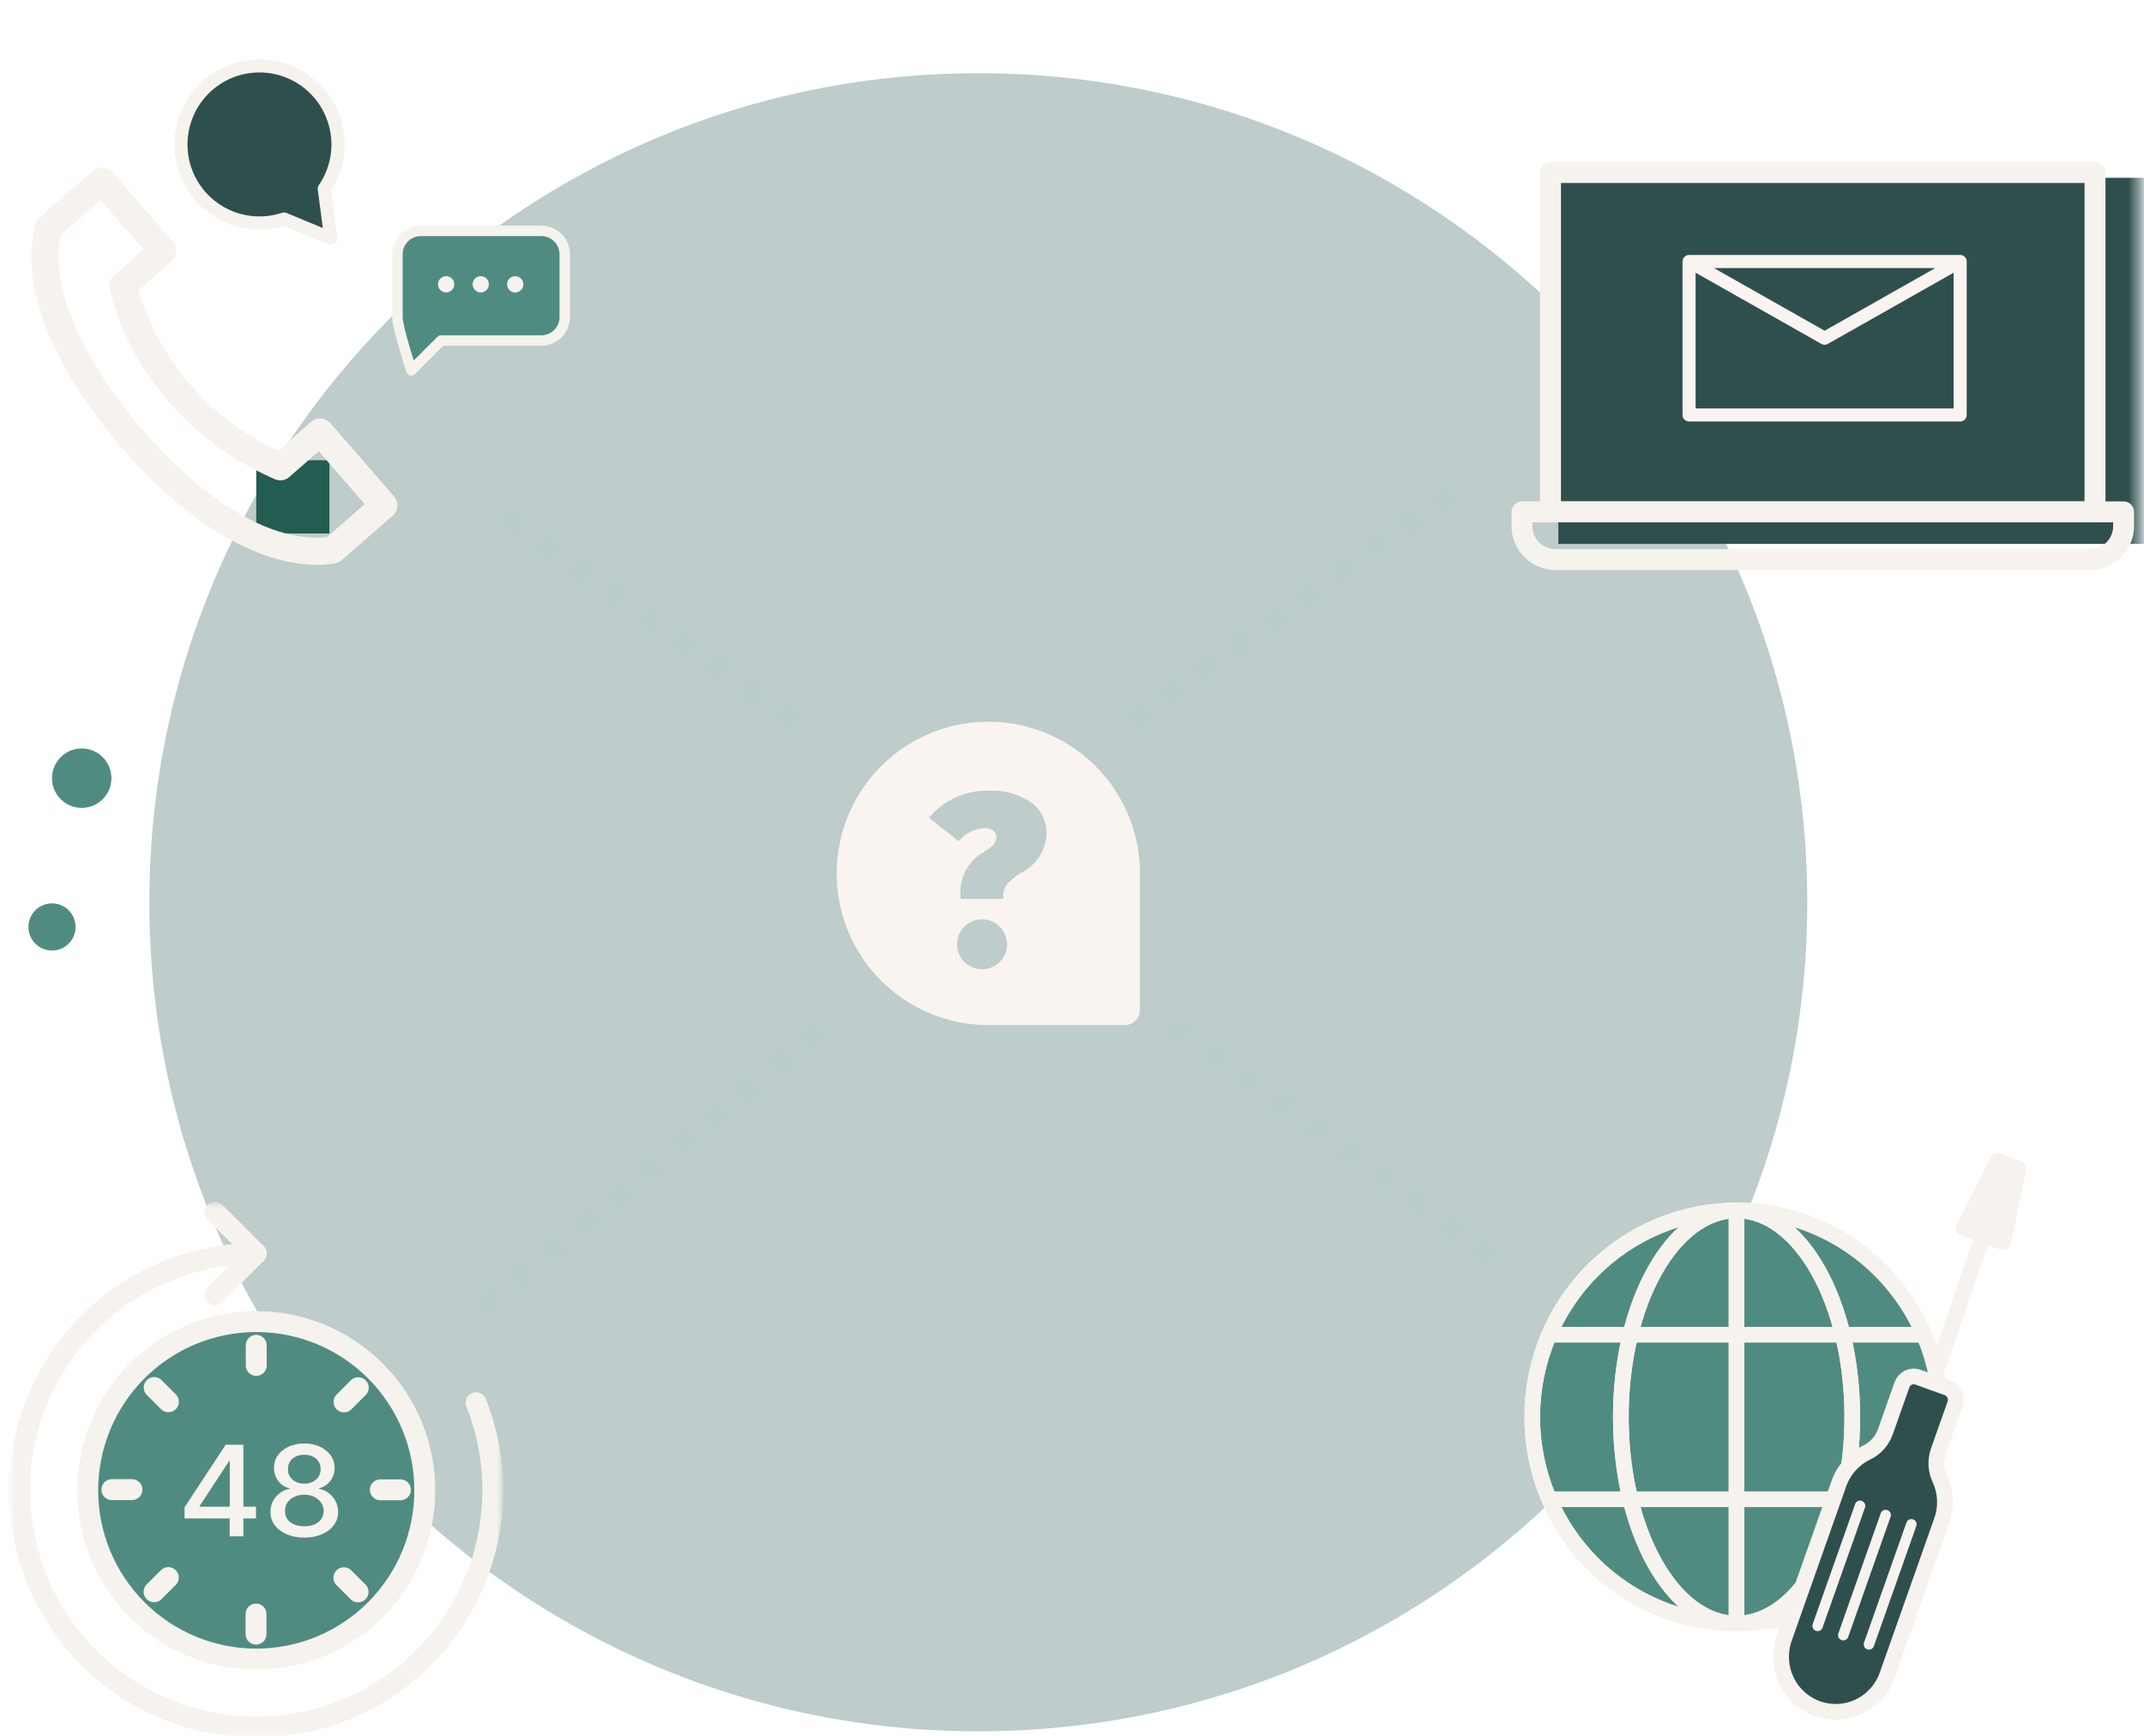 <svg width="205" height="166" viewBox="0 0 205 166" fill="none" xmlns="http://www.w3.org/2000/svg">
<path opacity="0.26" d="M93.542 165.522C137.317 165.522 172.803 130.036 172.803 86.261C172.803 42.486 137.317 7 93.542 7C49.768 7 14.281 42.486 14.281 86.261C14.281 130.036 49.768 165.522 93.542 165.522Z" fill="#073B36"/>
<path d="M7.813 77.237C9.382 77.237 10.654 75.965 10.654 74.397C10.654 72.828 9.382 71.556 7.813 71.556C6.244 71.556 4.973 72.828 4.973 74.397C4.973 75.965 6.244 77.237 7.813 77.237Z" fill="#508B82"/>
<path d="M4.972 90.875C6.217 90.875 7.226 89.866 7.226 88.621C7.226 87.376 6.217 86.367 4.972 86.367C3.728 86.367 2.719 87.376 2.719 88.621C2.719 89.866 3.728 90.875 4.972 90.875Z" fill="#508B82"/>
<path d="M31.5 44H24.5V51H31.5V44Z" fill="#235C50"/>
<path d="M30.315 54C24.61 54 17.933 50.03 11.71 42.867C4.938 35.067 1.895 27.266 3.361 21.463C3.425 21.206 3.567 20.975 3.767 20.8L8.897 16.32C9.156 16.093 9.494 15.979 9.837 16.003C10.179 16.027 10.499 16.186 10.725 16.445L16.537 23.136C16.763 23.396 16.877 23.735 16.853 24.079C16.829 24.422 16.671 24.743 16.412 24.969L13.21 27.769C14.232 31.126 15.953 34.228 18.257 36.87C20.562 39.512 23.399 41.634 26.581 43.097L29.753 40.328C29.881 40.214 30.03 40.128 30.192 40.073C30.354 40.019 30.525 39.998 30.695 40.011C31.038 40.032 31.358 40.188 31.586 40.445L37.679 47.456C37.792 47.585 37.877 47.735 37.932 47.897C37.986 48.059 38.009 48.23 37.997 48.401C37.985 48.572 37.94 48.739 37.864 48.892C37.788 49.045 37.683 49.181 37.554 49.294L32.662 53.567C32.474 53.73 32.242 53.835 31.996 53.87C31.44 53.955 30.878 53.998 30.315 54ZM5.785 22.482C4.791 27.366 7.708 34.304 13.668 41.16C19.774 48.189 26.153 51.881 31.257 51.352L34.87 48.193L30.479 43.14L27.657 45.606C27.472 45.768 27.245 45.873 27.003 45.911C26.76 45.949 26.512 45.916 26.287 45.818C12.963 39.989 10.578 28.064 10.483 27.548C10.443 27.325 10.461 27.095 10.537 26.881C10.613 26.668 10.743 26.478 10.915 26.33L13.741 23.864L9.631 19.132L5.785 22.482Z" fill="#F6F2ED"/>
<path d="M51.718 22.074H40.203C39.617 22.082 39.057 22.32 38.645 22.736C38.233 23.152 38.002 23.714 38 24.3V30.346C38 31.315 39.331 35.405 39.331 35.405L40.951 33.78L42.178 32.554H51.767C52.358 32.554 52.925 32.319 53.344 31.902C53.762 31.485 53.998 30.919 54 30.328V24.3C53.999 24.003 53.939 23.709 53.824 23.436C53.708 23.163 53.539 22.915 53.327 22.708C53.114 22.5 52.862 22.338 52.586 22.229C52.31 22.12 52.015 22.067 51.718 22.074Z" fill="#508B82" stroke="#F6F2ED" stroke-linecap="round" stroke-linejoin="round"/>
<path d="M43.437 27.182C43.437 27.389 43.355 27.587 43.209 27.733C43.063 27.879 42.865 27.961 42.658 27.961C42.451 27.961 42.253 27.879 42.107 27.733C41.961 27.587 41.879 27.389 41.879 27.182C41.879 26.976 41.961 26.777 42.107 26.631C42.253 26.485 42.451 26.403 42.658 26.403C42.865 26.403 43.063 26.485 43.209 26.631C43.355 26.777 43.437 26.976 43.437 27.182Z" fill="#F6F2ED"/>
<path d="M46.74 27.182C46.74 27.284 46.721 27.385 46.683 27.48C46.644 27.574 46.587 27.66 46.515 27.732C46.444 27.805 46.358 27.862 46.264 27.901C46.17 27.941 46.069 27.961 45.967 27.961C45.76 27.961 45.562 27.879 45.416 27.733C45.27 27.587 45.188 27.389 45.188 27.182C45.188 26.976 45.27 26.777 45.416 26.631C45.562 26.485 45.76 26.403 45.967 26.403C46.069 26.403 46.17 26.424 46.264 26.463C46.358 26.502 46.444 26.559 46.515 26.632C46.587 26.704 46.644 26.79 46.683 26.884C46.721 26.979 46.74 27.08 46.74 27.182Z" fill="#F6F2ED"/>
<path d="M50.043 27.182C50.043 27.389 49.961 27.587 49.815 27.733C49.668 27.879 49.47 27.961 49.264 27.961C49.057 27.961 48.859 27.879 48.713 27.733C48.566 27.587 48.484 27.389 48.484 27.182C48.484 26.976 48.566 26.777 48.713 26.631C48.859 26.485 49.057 26.403 49.264 26.403C49.47 26.403 49.668 26.485 49.815 26.631C49.961 26.777 50.043 26.976 50.043 27.182Z" fill="#F6F2ED"/>
<path d="M31.744 10.942C30.985 9.103 29.526 7.641 27.689 6.877C25.851 6.113 23.786 6.11 21.945 6.867C20.103 7.63 18.639 9.092 17.876 10.933C17.112 12.774 17.112 14.843 17.874 16.684C18.598 18.434 19.958 19.845 21.68 20.634C23.402 21.422 25.359 21.531 27.158 20.938L29.228 21.795L31.63 22.79L31.29 20.216L31.005 18.048C31.709 17.019 32.146 15.829 32.276 14.589C32.405 13.348 32.222 12.094 31.744 10.942Z" fill="#2F4F4F" stroke="#F6F2ED" stroke-width="1.25" stroke-linejoin="round"/>
<g opacity="0.4">
<path d="M108 69L140.499 46" stroke="#B2D0CB" stroke-width="2" stroke-dasharray="2 2"/>
<path d="M75.999 69L46.535 48.136" stroke="#B2D0CB" stroke-width="2" stroke-dasharray="2 2"/>
<path d="M112 98L144 121" stroke="#B2D0CB" stroke-width="2" stroke-dasharray="2 2"/>
<path d="M46 125L79 98" stroke="#B2D0CB" stroke-width="2" stroke-dasharray="2 2"/>
</g>
<path d="M107.55 98H94.503C91.635 98.001 88.831 97.152 86.446 95.559C84.061 93.966 82.202 91.702 81.104 89.052C80.006 86.402 79.719 83.486 80.279 80.673C80.839 77.86 82.221 75.277 84.249 73.249C86.277 71.221 88.86 69.839 91.673 69.279C94.486 68.719 97.402 69.006 100.052 70.104C102.702 71.202 104.966 73.061 106.559 75.446C108.152 77.831 109.001 80.635 109 83.503V96.55C109 96.935 108.847 97.303 108.575 97.575C108.304 97.847 107.935 98 107.55 98ZM93.901 87.886C93.428 87.886 92.966 88.026 92.573 88.289C92.18 88.552 91.874 88.925 91.693 89.362C91.513 89.799 91.466 90.28 91.558 90.743C91.651 91.207 91.879 91.632 92.214 91.966C92.549 92.3 92.975 92.527 93.439 92.618C93.903 92.71 94.383 92.662 94.82 92.48C95.256 92.298 95.629 91.991 95.89 91.597C96.152 91.204 96.291 90.741 96.29 90.268C96.287 89.636 96.034 89.031 95.587 88.584C95.139 88.138 94.533 87.887 93.901 87.886ZM94.086 79.166C94.85 79.166 95.27 79.488 95.27 80.069C95.27 80.651 94.787 80.981 94.16 81.398C93.423 81.789 92.812 82.382 92.4 83.109C91.989 83.835 91.793 84.664 91.836 85.497V85.939H95.919V85.638C95.919 84.607 96.708 84.067 97.622 83.441C98.34 83.093 98.949 82.555 99.381 81.884C99.813 81.213 100.052 80.435 100.07 79.638C100.073 79.093 99.952 78.554 99.716 78.063C99.48 77.572 99.135 77.141 98.707 76.803C97.513 75.945 96.063 75.519 94.595 75.594C93.498 75.554 92.406 75.767 91.405 76.217C90.404 76.667 89.519 77.341 88.821 78.188L91.673 80.419C91.969 80.056 92.335 79.758 92.75 79.543C93.165 79.327 93.62 79.199 94.086 79.166Z" fill="#F9F4F0"/>
<mask id="mask0_5258_12938" style="mask-type:luminance" maskUnits="userSpaceOnUse" x="144" y="15" width="61" height="40">
<path d="M204.571 15H144V55H204.571V15Z" fill="white"/>
</mask>
<g mask="url(#mask0_5258_12938)">
<path d="M205 17H149V52H205V17Z" fill="#2F4F4F"/>
<path d="M200.317 16.495H148.254V48.936H200.317V16.495Z" stroke="#F6F2ED" stroke-width="2" stroke-linecap="round" stroke-linejoin="round"/>
<path d="M145.523 48.935H203.047V50.326C203.047 51.168 202.706 51.975 202.1 52.57C201.493 53.166 200.67 53.5 199.812 53.5H148.764C147.905 53.5 147.082 53.166 146.474 52.571C145.867 51.976 145.525 51.168 145.523 50.326V48.935Z" stroke="#F6F2ED" stroke-width="2" stroke-linecap="round" stroke-linejoin="round"/>
<path d="M161.5 25H187.421M161.5 25V39.671H187.421V25M161.5 25L174.461 32.336L187.421 25" stroke="#F9F4F0" stroke-width="1.25" stroke-linecap="round" stroke-linejoin="round"/>
</g>
<mask id="mask1_5258_12938" style="mask-type:luminance" maskUnits="userSpaceOnUse" x="1" y="115" width="47" height="51">
<path d="M48 115H1V166H48V115Z" fill="white"/>
</mask>
<g mask="url(#mask1_5258_12938)">
<path d="M40.618 142.478C40.619 144.597 40.203 146.695 39.393 148.653C38.583 150.611 37.396 152.39 35.9 153.888C34.403 155.387 32.627 156.575 30.671 157.386C28.715 158.197 26.619 158.615 24.502 158.615C20.228 158.613 16.129 156.912 13.107 153.886C10.084 150.86 8.387 146.757 8.387 142.478C8.387 138.2 10.085 134.097 13.107 131.072C16.129 128.047 20.228 126.348 24.502 126.348C26.619 126.347 28.715 126.764 30.67 127.574C32.626 128.384 34.403 129.572 35.9 131.07C37.396 132.568 38.583 134.347 39.393 136.304C40.202 138.262 40.619 140.36 40.618 142.478Z" fill="#508B82" stroke="#F6F2ED" stroke-width="2" stroke-linecap="round" stroke-linejoin="round"/>
<path d="M24.5 128.616V130.539" stroke="#F6F2ED" stroke-width="2" stroke-linecap="round" stroke-linejoin="round"/>
<path d="M14.742 132.654L16.101 134.014" stroke="#F6F2ED" stroke-width="2" stroke-linecap="round" stroke-linejoin="round"/>
<path d="M10.695 142.414H12.616" stroke="#F6F2ED" stroke-width="2" stroke-linecap="round" stroke-linejoin="round"/>
<path d="M14.734 152.179L16.093 150.825" stroke="#F6F2ED" stroke-width="2" stroke-linecap="round" stroke-linejoin="round"/>
<path d="M24.48 156.229V154.312" stroke="#F6F2ED" stroke-width="2" stroke-linecap="round" stroke-linejoin="round"/>
<path d="M34.237 152.191L32.879 150.837" stroke="#F6F2ED" stroke-width="2" stroke-linecap="round" stroke-linejoin="round"/>
<path d="M38.288 142.431H36.367" stroke="#F6F2ED" stroke-width="2" stroke-linecap="round" stroke-linejoin="round"/>
<path d="M34.253 132.667L32.895 134.026" stroke="#F6F2ED" stroke-width="2" stroke-linecap="round" stroke-linejoin="round"/>
<path d="M45.525 134.114C46.582 136.776 47.123 139.614 47.118 142.479C47.119 145.452 46.534 148.397 45.398 151.144C44.261 153.892 42.595 156.388 40.494 158.491C38.393 160.594 35.899 162.261 33.154 163.399C30.41 164.537 27.468 165.122 24.497 165.121C18.497 165.121 12.743 162.736 8.501 158.489C4.258 154.243 1.875 148.484 1.875 142.479C1.877 136.474 4.26 130.716 8.502 126.47C12.745 122.224 18.497 119.837 24.497 119.836" stroke="#F6F2ED" stroke-width="2" stroke-linecap="round" stroke-linejoin="round"/>
<path d="M24.5 119.835L20.547 123.798" stroke="#F6F2ED" stroke-width="2" stroke-linecap="round" stroke-linejoin="round"/>
<path d="M24.5 119.836L20.547 115.879" stroke="#F6F2ED" stroke-width="2" stroke-linecap="round" stroke-linejoin="round"/>
<path d="M17.648 145.169V144.1L21.58 138.12H22.455V139.694H21.899L19.088 143.98V144.048H24.476V145.169H17.648ZM21.962 146.88V144.844L21.971 144.356V138.12H23.272V146.88H21.962Z" fill="#F6F2ED"/>
<path d="M29.098 147C28.461 147 27.898 146.894 27.41 146.683C26.924 146.472 26.544 146.182 26.268 145.811C25.993 145.44 25.857 145.018 25.86 144.545C25.857 144.174 25.935 143.833 26.095 143.522C26.258 143.209 26.478 142.948 26.757 142.74C27.035 142.529 27.346 142.394 27.69 142.337V142.286C27.236 142.181 26.874 141.947 26.601 141.585C26.329 141.222 26.194 140.806 26.197 140.336C26.194 139.888 26.317 139.489 26.566 139.138C26.817 138.784 27.163 138.506 27.601 138.304C28.039 138.101 28.538 138 29.098 138C29.651 138 30.146 138.103 30.581 138.308C31.02 138.51 31.365 138.788 31.616 139.142C31.868 139.493 31.995 139.891 31.998 140.336C31.995 140.806 31.856 141.222 31.581 141.585C31.305 141.947 30.947 142.181 30.506 142.286V142.337C30.846 142.394 31.153 142.529 31.425 142.74C31.701 142.948 31.92 143.209 32.083 143.522C32.249 143.833 32.333 144.174 32.336 144.545C32.333 145.018 32.194 145.44 31.918 145.811C31.643 146.182 31.261 146.472 30.772 146.683C30.287 146.894 29.729 147 29.098 147ZM29.098 145.918C29.474 145.918 29.8 145.858 30.075 145.738C30.35 145.615 30.564 145.446 30.715 145.229C30.866 145.01 30.943 144.753 30.946 144.459C30.943 144.154 30.86 143.885 30.697 143.651C30.537 143.417 30.319 143.233 30.044 143.099C29.768 142.965 29.453 142.898 29.098 142.898C28.739 142.898 28.421 142.965 28.143 143.099C27.864 143.233 27.645 143.417 27.485 143.651C27.325 143.885 27.247 144.154 27.25 144.459C27.247 144.753 27.319 145.01 27.468 145.229C27.619 145.446 27.833 145.615 28.112 145.738C28.39 145.858 28.719 145.918 29.098 145.918ZM29.098 141.841C29.4 141.841 29.668 141.783 29.902 141.666C30.136 141.549 30.319 141.386 30.453 141.178C30.589 140.97 30.658 140.726 30.661 140.447C30.658 140.173 30.59 139.933 30.457 139.728C30.327 139.523 30.145 139.365 29.911 139.253C29.677 139.139 29.406 139.082 29.098 139.082C28.784 139.082 28.508 139.139 28.271 139.253C28.038 139.365 27.855 139.523 27.725 139.728C27.595 139.933 27.531 140.173 27.534 140.447C27.531 140.726 27.596 140.97 27.73 141.178C27.863 141.386 28.046 141.549 28.28 141.666C28.517 141.783 28.79 141.841 29.098 141.841Z" fill="#F6F2ED"/>
</g>
<path d="M165.775 155.371C176.696 155.371 185.55 146.517 185.55 135.596C185.55 124.675 176.696 115.821 165.775 115.821C154.854 115.821 146 124.675 146 135.596C146 146.517 154.854 155.371 165.775 155.371Z" fill="#508B82"/>
<path d="M185.576 135.47C185.576 140.708 183.518 145.73 179.854 149.433C176.19 153.137 171.221 155.217 166.04 155.217C160.859 155.217 155.89 153.137 152.226 149.433C148.562 145.73 146.504 140.708 146.504 135.47C146.504 130.233 148.562 125.211 152.226 121.507C155.89 117.804 160.859 115.724 166.04 115.724C171.221 115.724 176.19 117.804 179.854 121.507C183.518 125.211 185.576 130.233 185.576 135.47Z" stroke="#F6F2ED" stroke-width="1.5" stroke-miterlimit="10"/>
<path d="M166.042 155.222C172.153 155.222 177.108 146.379 177.108 135.471C177.108 124.562 172.153 115.719 166.042 115.719C159.931 115.719 154.977 124.562 154.977 135.471C154.977 146.379 159.931 155.222 166.042 155.222Z" stroke="#F6F2ED" stroke-width="1.5" stroke-miterlimit="10"/>
<path d="M166.039 115.719V155.136" stroke="#F6F2ED" stroke-width="1.5" stroke-miterlimit="10"/>
<path d="M147.938 127.607H184.155" stroke="#F6F2ED" stroke-width="1.5" stroke-miterlimit="10"/>
<path d="M185.576 135.47C185.576 130.233 183.518 125.211 179.854 121.507C176.19 117.804 171.221 115.724 166.04 115.724C160.859 115.724 155.89 117.804 152.226 121.507C148.562 125.211 146.504 130.233 146.504 135.47C146.504 140.708 148.562 145.73 152.226 149.433C155.89 153.137 160.859 155.217 166.04 155.217C171.221 155.217 176.19 153.137 179.854 149.433C183.518 145.73 185.576 140.708 185.576 135.47Z" stroke="#F6F2ED" stroke-width="1.5" stroke-miterlimit="10"/>
<path d="M166.042 155.222C172.153 155.222 177.108 146.379 177.108 135.471C177.108 124.562 172.153 115.719 166.042 115.719C159.931 115.719 154.977 124.562 154.977 135.471C154.977 146.379 159.931 155.222 166.042 155.222Z" stroke="#F6F2ED" stroke-width="1.5" stroke-miterlimit="10"/>
<path d="M166.039 155.217V115.8" stroke="#F6F2ED" stroke-width="1.5" stroke-miterlimit="10"/>
<path d="M147.938 143.334H184.155" stroke="#F6F2ED" stroke-width="1.5" stroke-miterlimit="10"/>
<path d="M185.661 145.378C186.122 144.078 186.055 142.646 185.475 141.395C185.083 140.561 185.034 139.604 185.34 138.733L186.933 134.227C187.038 133.925 187.02 133.593 186.884 133.303C186.749 133.013 186.505 132.789 186.207 132.68L183.393 131.662C183.244 131.608 183.086 131.584 182.929 131.591C182.771 131.599 182.616 131.638 182.474 131.706C182.331 131.774 182.203 131.87 182.097 131.989C181.991 132.107 181.909 132.245 181.856 132.396L180.275 136.873C179.965 137.748 179.326 138.464 178.496 138.864C177.879 139.159 177.325 139.574 176.866 140.086C176.407 140.597 176.053 141.195 175.823 141.845L170.6 156.636C170.371 157.287 170.272 157.977 170.308 158.667C170.344 159.357 170.513 160.033 170.808 160.656C171.102 161.28 171.515 161.838 172.023 162.3C172.531 162.762 173.124 163.119 173.768 163.349C175.07 163.819 176.503 163.748 177.753 163.152C179.003 162.556 179.969 161.483 180.438 160.169L185.661 145.378Z" fill="#2F4F4F" stroke="#F6F2ED" stroke-width="1.5" stroke-miterlimit="10"/>
<path d="M184.781 132.151L189.622 118.077" stroke="#F6F2ED" stroke-width="1.5" stroke-miterlimit="10" stroke-linecap="round"/>
<path d="M193.002 111.722L190.999 111L187.734 117.394L191.522 118.76L193.002 111.722Z" fill="#F6F2ED" stroke="#F6F2ED" stroke-width="1.5" stroke-linecap="round" stroke-linejoin="round"/>
<path d="M177.851 143.962L173.793 155.442" stroke="#F6F2ED" stroke-linecap="round" stroke-linejoin="round"/>
<path d="M180.298 144.843L176.246 156.329" stroke="#F6F2ED" stroke-linecap="round" stroke-linejoin="round"/>
<path d="M182.757 145.73L178.699 157.211" stroke="#F6F2ED" stroke-linecap="round" stroke-linejoin="round"/>
</svg>
